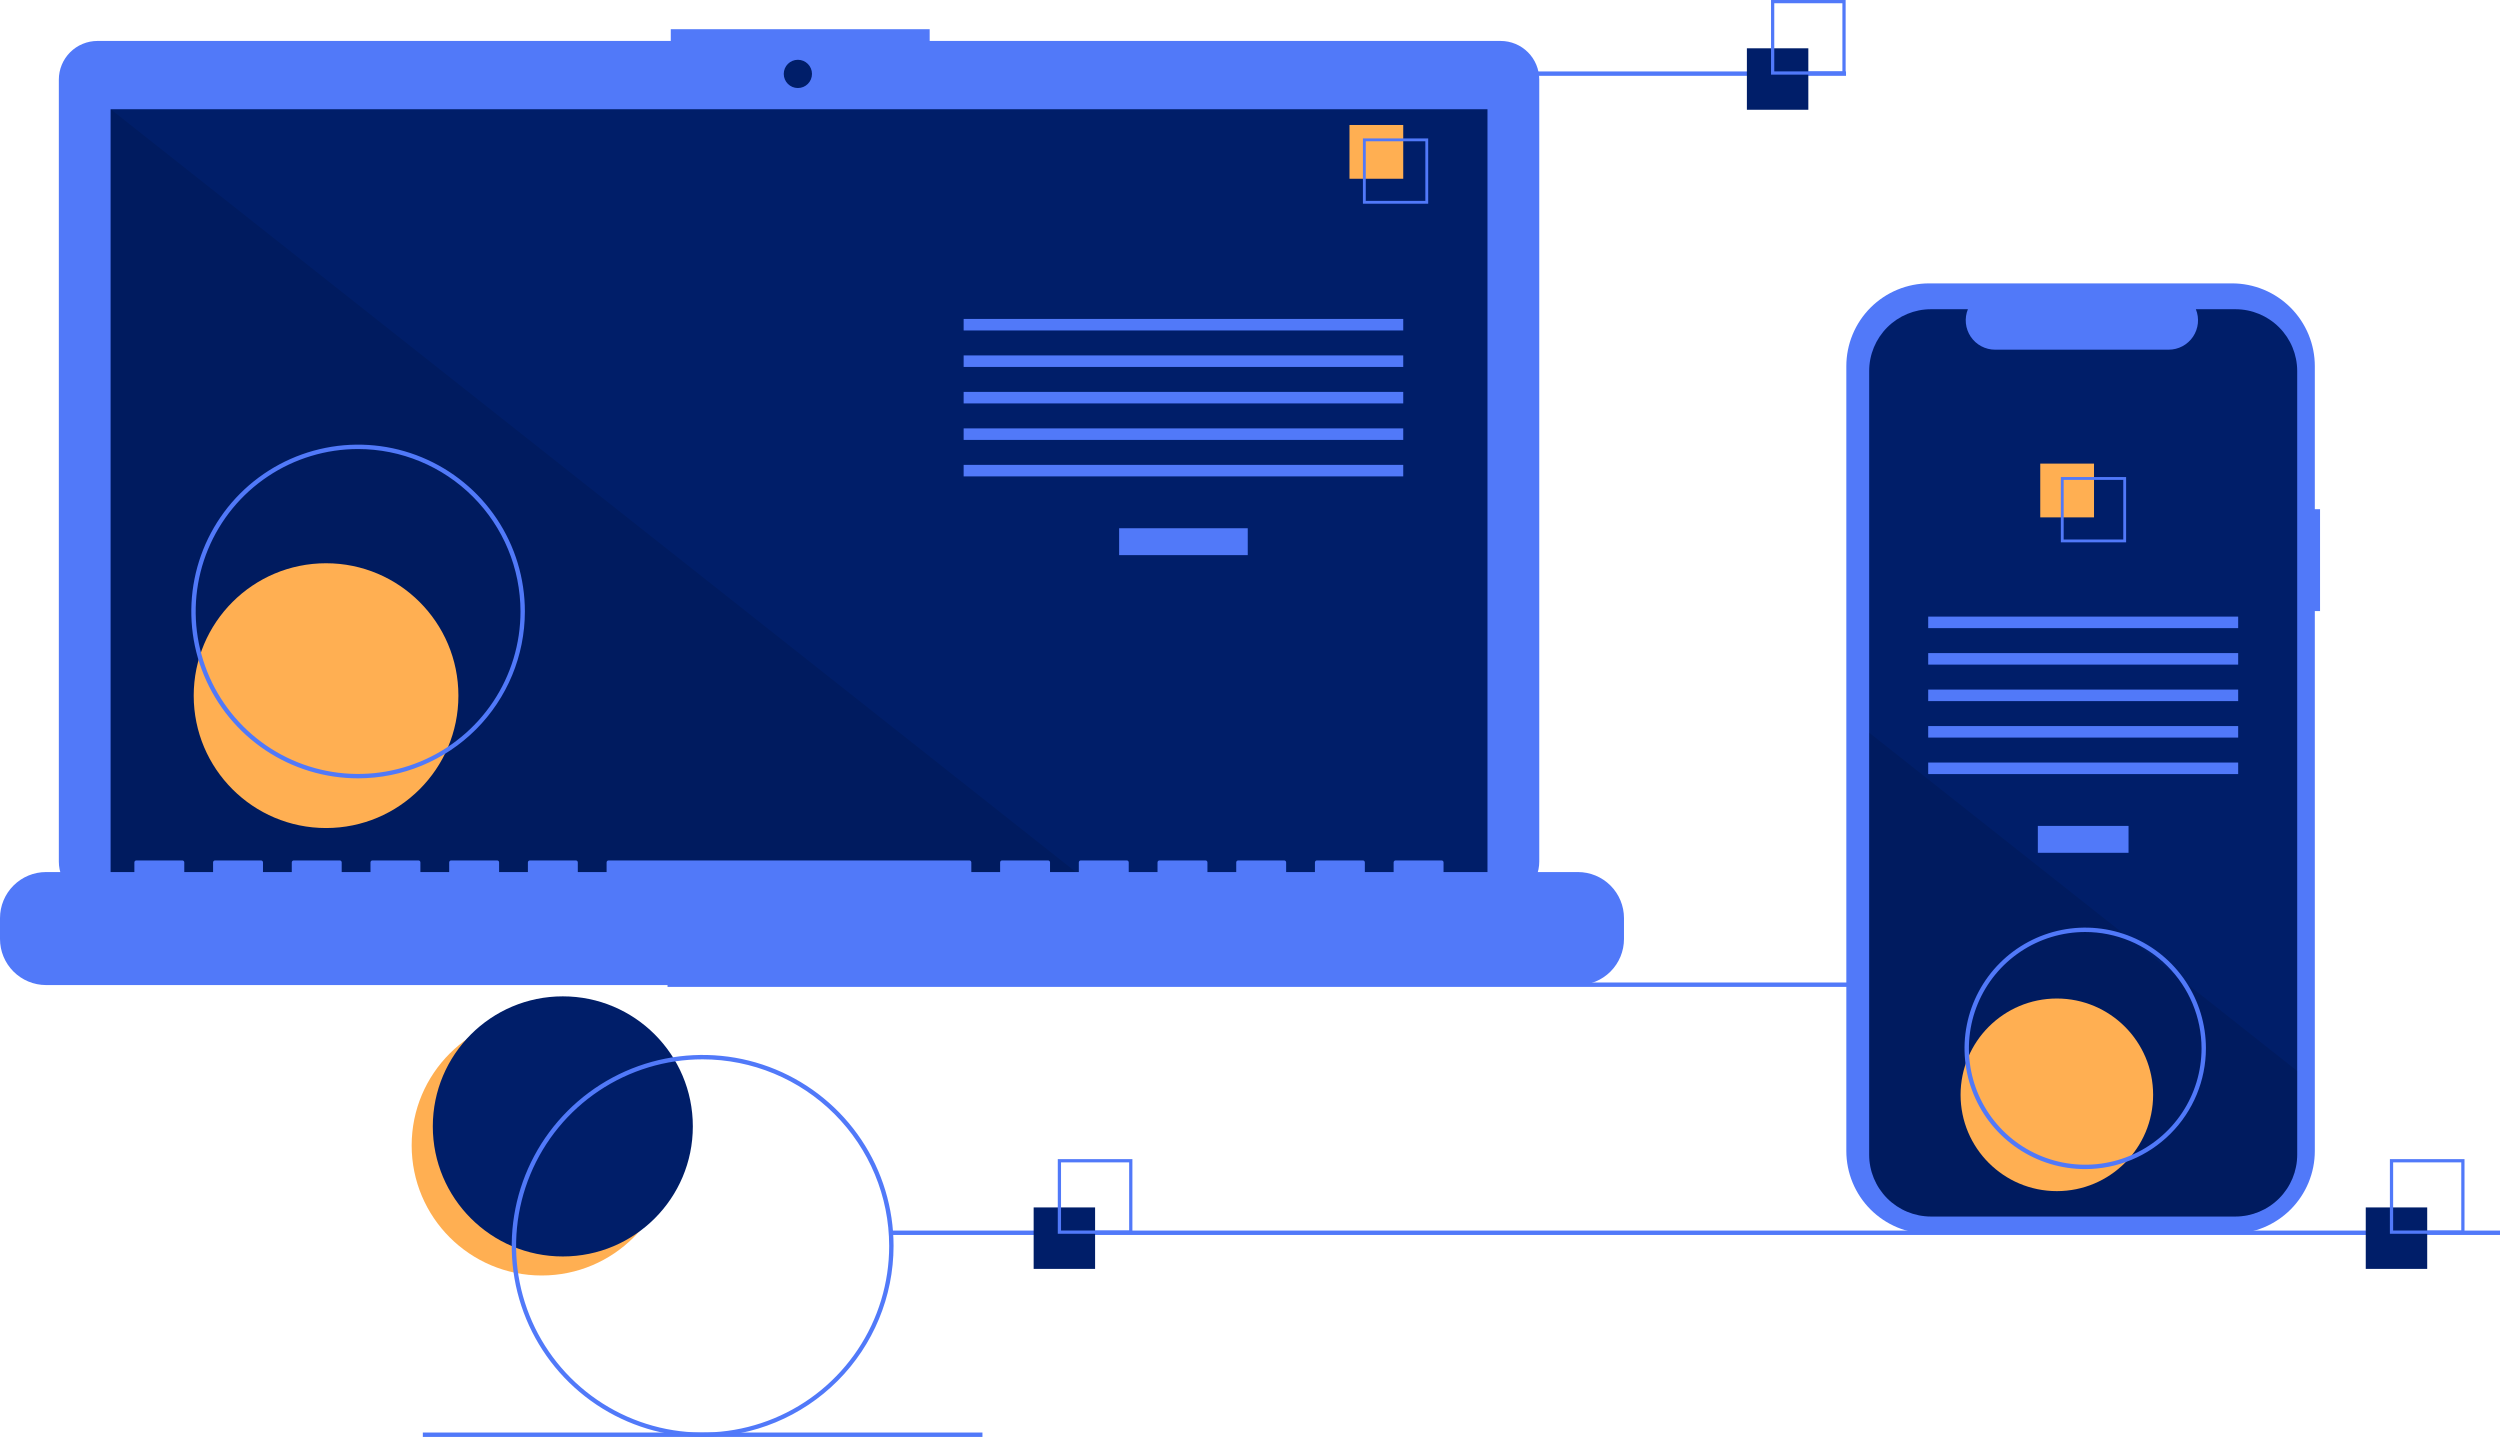 <svg width="769" height="442" viewBox="0 0 769 442" fill="none" xmlns="http://www.w3.org/2000/svg">
<g clip-path="url(#clip0_21_140)">  
<path d="M166.621 392.343C188.708 392.343 206.613 374.432 206.613 352.337C206.613 330.243 188.708 312.332 166.621 312.332C144.534 312.332 126.629 330.243 126.629 352.337C126.629 374.432 144.534 392.343 166.621 392.343Z" fill="#FFAF52"/>
<path d="M173.124 386.489C195.211 386.489 213.116 368.577 213.116 346.483C213.116 324.388 195.211 306.477 173.124 306.477C151.037 306.477 133.132 324.388 133.132 346.483C133.132 368.577 151.037 386.489 173.124 386.489Z" fill="#001E69"/>
<path d="M700.145 302.217H205.332V303.568H700.145V302.217Z" fill="#5179F9"/>
<path d="M461.596 12.595H285.968V8.974H206.331V12.595H29.979C28.419 12.595 26.874 12.903 25.433 13.5C23.991 14.097 22.682 14.973 21.579 16.076C20.476 17.18 19.6 18.49 19.003 19.932C18.406 21.373 18.099 22.919 18.099 24.479V265.049C18.099 268.201 19.351 271.224 21.579 273.453C23.807 275.681 26.828 276.933 29.979 276.933H461.596C464.747 276.933 467.768 275.681 469.996 273.453C472.224 271.224 473.476 268.201 473.476 265.049V24.479C473.476 22.919 473.168 21.373 472.571 19.932C471.974 18.49 471.099 17.18 469.996 16.076C468.893 14.973 467.583 14.097 466.142 13.5C464.701 12.903 463.156 12.595 461.596 12.595Z" fill="#5179F9"/>
<path d="M457.549 33.598H34.027V272.588H457.549V33.598Z" fill="#001E69"/>
<path d="M245.426 27.08C247.825 27.08 249.769 25.134 249.769 22.734C249.769 20.335 247.825 18.389 245.426 18.389C243.027 18.389 241.082 20.335 241.082 22.734C241.082 25.134 243.027 27.08 245.426 27.08Z" fill="#001E69"/>
<path opacity="0.1" d="M336.428 272.588H34.027V33.598L336.428 272.588Z" fill="black"/>
<path d="M100.295 254.704C122.779 254.704 141.005 236.472 141.005 213.98C141.005 191.489 122.779 173.256 100.295 173.256C77.811 173.256 59.585 191.489 59.585 213.98C59.585 236.472 77.811 254.704 100.295 254.704Z" fill="#FFAF52"/>
<path d="M383.806 162.487H344.245V170.756H383.806V162.487Z" fill="#5179F9"/>
<path d="M431.635 98.104H296.417V101.648H431.635V98.104Z" fill="#5179F9"/>
<path d="M431.635 109.327H296.417V112.871H431.635V109.327Z" fill="#5179F9"/>
<path d="M431.635 120.549H296.417V124.093H431.635V120.549Z" fill="#5179F9"/>
<path d="M431.635 131.772H296.417V135.316H431.635V131.772Z" fill="#5179F9"/>
<path d="M431.635 142.995H296.417V146.539H431.635V142.995Z" fill="#5179F9"/>
<path d="M431.635 38.446H415.101V54.985H431.635V38.446Z" fill="#FFAF52"/>
<path d="M439.311 62.664H419.235V42.581H439.311V62.664ZM420.108 61.791H438.438V43.454H420.108V61.791Z" fill="#5179F9"/>
<path d="M485.367 268.243H444.034V265.264C444.034 265.186 444.019 265.109 443.99 265.038C443.96 264.966 443.916 264.901 443.862 264.846C443.807 264.791 443.742 264.748 443.67 264.718C443.598 264.688 443.522 264.673 443.444 264.673H429.273C429.195 264.673 429.118 264.688 429.047 264.718C428.975 264.748 428.91 264.791 428.855 264.846C428.8 264.901 428.757 264.966 428.727 265.038C428.697 265.109 428.682 265.186 428.682 265.264V268.243H419.825V265.264C419.825 265.186 419.81 265.109 419.78 265.038C419.751 264.966 419.707 264.901 419.652 264.846C419.597 264.791 419.532 264.748 419.461 264.718C419.389 264.688 419.312 264.673 419.235 264.673H405.063C404.986 264.673 404.909 264.688 404.837 264.718C404.766 264.748 404.701 264.791 404.646 264.846C404.591 264.901 404.547 264.966 404.518 265.038C404.488 265.109 404.473 265.186 404.473 265.264V268.243H395.616V265.264C395.616 265.186 395.601 265.109 395.571 265.038C395.541 264.966 395.498 264.901 395.443 264.846C395.388 264.791 395.323 264.748 395.251 264.718C395.18 264.688 395.103 264.673 395.025 264.673H380.854C380.777 264.673 380.7 264.688 380.628 264.718C380.556 264.748 380.491 264.791 380.437 264.846C380.382 264.901 380.338 264.966 380.309 265.038C380.279 265.109 380.264 265.186 380.264 265.264V268.243H371.406V265.264C371.407 265.186 371.391 265.109 371.362 265.038C371.332 264.966 371.288 264.901 371.234 264.846C371.179 264.791 371.114 264.748 371.042 264.718C370.97 264.688 370.894 264.673 370.816 264.673H356.645C356.567 264.673 356.49 264.688 356.419 264.718C356.347 264.748 356.282 264.791 356.227 264.846C356.172 264.901 356.129 264.966 356.099 265.038C356.069 265.109 356.054 265.186 356.054 265.264V268.243H347.197V265.264C347.197 265.186 347.182 265.109 347.152 265.038C347.123 264.966 347.079 264.901 347.024 264.846C346.969 264.791 346.904 264.748 346.833 264.718C346.761 264.688 346.684 264.673 346.607 264.673H332.435C332.358 264.673 332.281 264.688 332.209 264.718C332.138 264.748 332.073 264.791 332.018 264.846C331.963 264.901 331.92 264.966 331.89 265.038C331.86 265.109 331.845 265.186 331.845 265.264V268.243H322.988V265.264C322.988 265.186 322.973 265.109 322.943 265.038C322.913 264.966 322.87 264.901 322.815 264.846C322.76 264.791 322.695 264.748 322.623 264.718C322.552 264.688 322.475 264.673 322.397 264.673H308.226C308.149 264.673 308.072 264.688 308 264.718C307.928 264.748 307.863 264.791 307.809 264.846C307.754 264.901 307.71 264.966 307.681 265.038C307.651 265.109 307.636 265.186 307.636 265.264V268.243H298.779V265.264C298.779 265.186 298.763 265.109 298.734 265.038C298.704 264.966 298.66 264.901 298.606 264.846C298.551 264.791 298.486 264.748 298.414 264.718C298.342 264.688 298.266 264.673 298.188 264.673H187.179C187.102 264.673 187.025 264.688 186.953 264.718C186.882 264.748 186.817 264.791 186.762 264.846C186.707 264.901 186.664 264.966 186.634 265.038C186.604 265.109 186.589 265.186 186.589 265.264V268.243H177.732V265.264C177.732 265.186 177.717 265.109 177.687 265.038C177.657 264.966 177.614 264.901 177.559 264.846C177.504 264.791 177.439 264.748 177.367 264.718C177.296 264.688 177.219 264.673 177.141 264.673H162.97C162.893 264.673 162.816 264.688 162.744 264.718C162.672 264.748 162.607 264.791 162.553 264.846C162.498 264.901 162.454 264.966 162.425 265.038C162.395 265.109 162.38 265.186 162.38 265.264V268.243H153.523V265.264C153.523 265.186 153.507 265.109 153.478 265.038C153.448 264.966 153.404 264.901 153.35 264.846C153.295 264.791 153.23 264.748 153.158 264.718C153.086 264.688 153.01 264.673 152.932 264.673H138.761C138.683 264.673 138.606 264.688 138.535 264.718C138.463 264.748 138.398 264.791 138.343 264.846C138.288 264.901 138.245 264.966 138.215 265.038C138.186 265.109 138.17 265.186 138.17 265.264V268.243H129.313V265.264C129.313 265.186 129.298 265.109 129.268 265.038C129.239 264.966 129.195 264.901 129.14 264.846C129.085 264.791 129.02 264.748 128.949 264.718C128.877 264.688 128.8 264.673 128.723 264.673H114.551C114.474 264.673 114.397 264.688 114.325 264.718C114.254 264.748 114.189 264.791 114.134 264.846C114.079 264.901 114.036 264.966 114.006 265.038C113.976 265.109 113.961 265.186 113.961 265.264V268.243H105.104V265.264C105.104 265.186 105.089 265.109 105.059 265.038C105.029 264.966 104.986 264.901 104.931 264.846C104.876 264.791 104.811 264.748 104.739 264.718C104.668 264.688 104.591 264.673 104.513 264.673H90.342C90.265 264.673 90.188 264.688 90.116 264.718C90.044 264.748 89.979 264.791 89.925 264.846C89.87 264.901 89.826 264.966 89.797 265.038C89.767 265.109 89.752 265.186 89.752 265.264V268.243H80.895V265.264C80.895 265.186 80.879 265.109 80.85 265.038C80.82 264.966 80.776 264.901 80.722 264.846C80.667 264.791 80.602 264.748 80.53 264.718C80.458 264.688 80.382 264.673 80.304 264.673H66.133C66.055 264.673 65.978 264.688 65.907 264.718C65.835 264.748 65.77 264.791 65.715 264.846C65.66 264.901 65.617 264.966 65.587 265.038C65.558 265.109 65.542 265.186 65.542 265.264V268.243H56.685V265.264C56.685 265.186 56.67 265.109 56.64 265.038C56.611 264.966 56.567 264.901 56.512 264.846C56.458 264.791 56.392 264.748 56.321 264.718C56.249 264.688 56.172 264.673 56.095 264.673H41.923C41.846 264.673 41.769 264.688 41.697 264.718C41.626 264.748 41.561 264.791 41.506 264.846C41.451 264.901 41.408 264.966 41.378 265.038C41.348 265.109 41.333 265.186 41.333 265.264V268.243H14.171C10.413 268.243 6.808 269.736 4.151 272.395C1.493 275.053 3.58069e-06 278.659 0 282.419V288.829C1.07421e-05 292.589 1.493 296.194 4.151 298.853C6.808 301.511 10.413 303.005 14.171 303.005H485.367C489.126 303.005 492.73 301.511 495.388 298.853C498.046 296.194 499.539 292.589 499.539 288.829V282.419C499.539 278.659 498.046 275.053 495.388 272.395C492.73 269.736 489.126 268.243 485.367 268.243Z" fill="#5179F9"/>
<path d="M110.149 239.416C100.002 239.416 90.083 236.406 81.646 230.767C73.209 225.128 66.634 217.112 62.751 207.735C58.867 198.357 57.852 188.038 59.831 178.082C61.811 168.127 66.697 158.982 73.872 151.805C81.047 144.628 90.188 139.74 100.14 137.76C110.092 135.779 120.408 136.796 129.782 140.68C139.157 144.564 147.17 151.142 152.807 159.582C158.444 168.022 161.453 177.944 161.453 188.095C161.438 201.701 156.028 214.746 146.41 224.367C136.792 233.989 123.751 239.401 110.149 239.416ZM110.149 138.124C100.269 138.124 90.611 141.055 82.396 146.546C74.181 152.036 67.779 159.841 63.998 168.972C60.217 178.103 59.228 188.15 61.155 197.844C63.083 207.537 67.84 216.441 74.826 223.429C81.813 230.418 90.714 235.177 100.404 237.105C110.094 239.033 120.138 238.044 129.266 234.262C138.394 230.479 146.195 224.075 151.684 215.857C157.173 207.639 160.103 197.978 160.103 188.095C160.088 174.846 154.82 162.145 145.455 152.777C136.09 143.409 123.393 138.139 110.149 138.124Z" fill="#5179F9"/>
<path d="M567.834 21.976H395.696V23.326H567.834V21.976Z" fill="#5179F9"/>
<path d="M769 378.524H274.187V379.874H769V378.524Z" fill="#5179F9"/>
<path d="M302.201 440.649H130.063V442H302.201V440.649Z" fill="#5179F9"/>
<path d="M336.851 371.404H317.95V390.312H336.851V371.404Z" fill="#001E69"/>
<path d="M348.327 379.507H325.375V356.548H348.327V379.507ZM326.373 378.509H347.329V357.546H326.373V378.509Z" fill="#5179F9"/>
<path d="M556.243 14.856H537.342V33.764H556.243V14.856Z" fill="#001E69"/>
<path d="M567.719 22.959H544.767V0H567.719V22.959ZM545.765 21.961H566.721V0.998H545.765V21.961Z" fill="#5179F9"/>
<path d="M746.608 371.404H727.707V390.312H746.608V371.404Z" fill="#001E69"/>
<path d="M758.084 379.507H735.132V356.548H758.084V379.507ZM736.13 378.509H757.086V357.546H736.13V378.509Z" fill="#5179F9"/>
<path d="M713.646 156.637H712.04V112.634C712.04 109.29 711.382 105.978 710.102 102.888C708.823 99.799 706.948 96.991 704.584 94.626C702.22 92.261 699.413 90.385 696.324 89.106C693.235 87.826 689.925 87.167 686.581 87.167H593.388C590.045 87.167 586.734 87.826 583.645 89.106C580.557 90.385 577.75 92.261 575.386 94.626C573.022 96.991 571.147 99.799 569.867 102.888C568.588 105.978 567.929 109.29 567.929 112.634V354.034C567.929 357.379 568.588 360.691 569.867 363.78C571.147 366.87 573.022 369.678 575.386 372.043C577.75 374.408 580.557 376.283 583.645 377.563C586.734 378.843 590.045 379.502 593.388 379.502H686.582C689.925 379.502 693.235 378.843 696.324 377.563C699.413 376.283 702.22 374.407 704.584 372.043C706.948 369.678 708.823 366.87 710.102 363.78C711.382 360.691 712.04 357.379 712.04 354.034V187.958H713.646V156.637Z" fill="#5179F9"/>
<path d="M706.619 114.131V355.179C706.62 360.223 704.617 365.061 701.052 368.629C697.487 372.196 692.652 374.201 687.609 374.202H593.966C588.924 374.201 584.088 372.196 580.523 368.629C576.958 365.061 574.956 360.223 574.957 355.179V114.131C574.957 109.088 576.96 104.252 580.525 100.686C584.09 97.12 588.925 95.116 593.966 95.115H605.327C604.768 96.487 604.555 97.976 604.706 99.45C604.858 100.923 605.369 102.337 606.195 103.567C607.021 104.796 608.137 105.804 609.445 106.5C610.752 107.197 612.21 107.561 613.691 107.561H667.081C668.562 107.561 670.02 107.197 671.327 106.5C672.635 105.804 673.751 104.796 674.577 103.567C675.403 102.337 675.914 100.923 676.066 99.45C676.217 97.976 676.004 96.487 675.445 95.115H687.609C692.651 95.116 697.486 97.12 701.05 100.686C704.615 104.252 706.618 109.088 706.619 114.131Z" fill="#001E69"/>
<path d="M654.736 254.052H626.84V262.322H654.736V254.052Z" fill="#5179F9"/>
<path d="M688.46 189.669H593.115V193.213H688.46V189.669Z" fill="#5179F9"/>
<path d="M688.46 200.892H593.115V204.436H688.46V200.892Z" fill="#5179F9"/>
<path d="M688.46 212.115H593.115V215.659H688.46V212.115Z" fill="#5179F9"/>
<path d="M688.46 223.337H593.115V226.881H688.46V223.337Z" fill="#5179F9"/>
<path d="M688.46 234.56H593.115V238.104H688.46V234.56Z" fill="#5179F9"/>
<path d="M644.118 142.605H627.585V159.144H644.118V142.605Z" fill="#FFAF52"/>
<path d="M633.914 146.741V166.823H653.99V146.741H633.914ZM653.119 165.952H634.785V147.612H653.119V165.952Z" fill="#5179F9"/>
<path opacity="0.1" d="M706.619 329.438V355.179C706.62 360.223 704.617 365.061 701.052 368.629C697.487 372.196 692.652 374.201 687.609 374.202H593.966C588.924 374.201 584.088 372.196 580.523 368.629C576.958 365.061 574.956 360.223 574.957 355.179V225.384L653.85 287.732L655.2 288.799L669.876 300.394L671.246 301.481L706.619 329.438Z" fill="black"/>
<path d="M632.687 366.39C649.042 366.39 662.3 353.127 662.3 336.767C662.3 320.406 649.042 307.144 632.687 307.144C616.332 307.144 603.074 320.406 603.074 336.767C603.074 353.127 616.332 366.39 632.687 366.39Z" fill="#FFAF52"/>
<path d="M216.132 442C204.517 442 193.162 438.554 183.504 432.099C173.846 425.644 166.318 416.468 161.873 405.733C157.428 394.998 156.265 383.186 158.531 371.789C160.797 360.393 166.391 349.925 174.604 341.709C182.818 333.492 193.282 327.897 204.675 325.63C216.067 323.363 227.876 324.527 238.607 328.973C249.339 333.42 258.511 340.95 264.964 350.611C271.418 360.273 274.862 371.631 274.862 383.251C274.844 398.827 268.651 413.759 257.641 424.773C246.631 435.787 231.703 441.982 216.132 442ZM216.132 325.852C204.784 325.852 193.69 329.218 184.254 335.525C174.818 341.832 167.464 350.797 163.121 361.285C158.778 371.773 157.641 383.314 159.855 394.449C162.069 405.583 167.534 415.81 175.559 423.838C183.584 431.865 193.808 437.332 204.938 439.547C216.069 441.761 227.606 440.625 238.091 436.28C248.575 431.936 257.537 424.579 263.842 415.14C270.147 405.701 273.512 394.603 273.512 383.251C273.495 368.033 267.444 353.443 256.687 342.683C245.93 331.922 231.345 325.869 216.132 325.852Z" fill="#5179F9"/>
<path d="M641.415 359.616C634.072 359.616 626.894 357.438 620.788 353.357C614.683 349.276 609.924 343.475 607.114 336.688C604.304 329.902 603.568 322.434 605.001 315.23C606.434 308.025 609.97 301.407 615.162 296.213C620.355 291.019 626.97 287.482 634.172 286.049C641.374 284.616 648.839 285.351 655.624 288.162C662.408 290.973 668.206 295.734 672.286 301.841C676.366 307.949 678.543 315.13 678.543 322.475C678.532 332.322 674.617 341.763 667.657 348.725C660.696 355.688 651.259 359.605 641.415 359.616ZM641.415 286.686C634.339 286.686 627.422 288.785 621.538 292.717C615.655 296.65 611.069 302.24 608.361 308.779C605.653 315.319 604.945 322.515 606.325 329.458C607.706 336.4 611.113 342.777 616.117 347.783C621.12 352.788 627.495 356.197 634.436 357.578C641.376 358.959 648.569 358.25 655.107 355.541C661.645 352.832 667.232 348.245 671.164 342.359C675.095 336.474 677.193 329.554 677.193 322.475C677.183 312.987 673.41 303.89 666.702 297.18C659.995 290.47 650.901 286.696 641.415 286.686Z" fill="#5179F9"/>
</g>
<defs>
<clipPath id="clip0_21_140">
<rect width="769" height="442" fill="white"/>
</clipPath>
</defs>
</svg>
